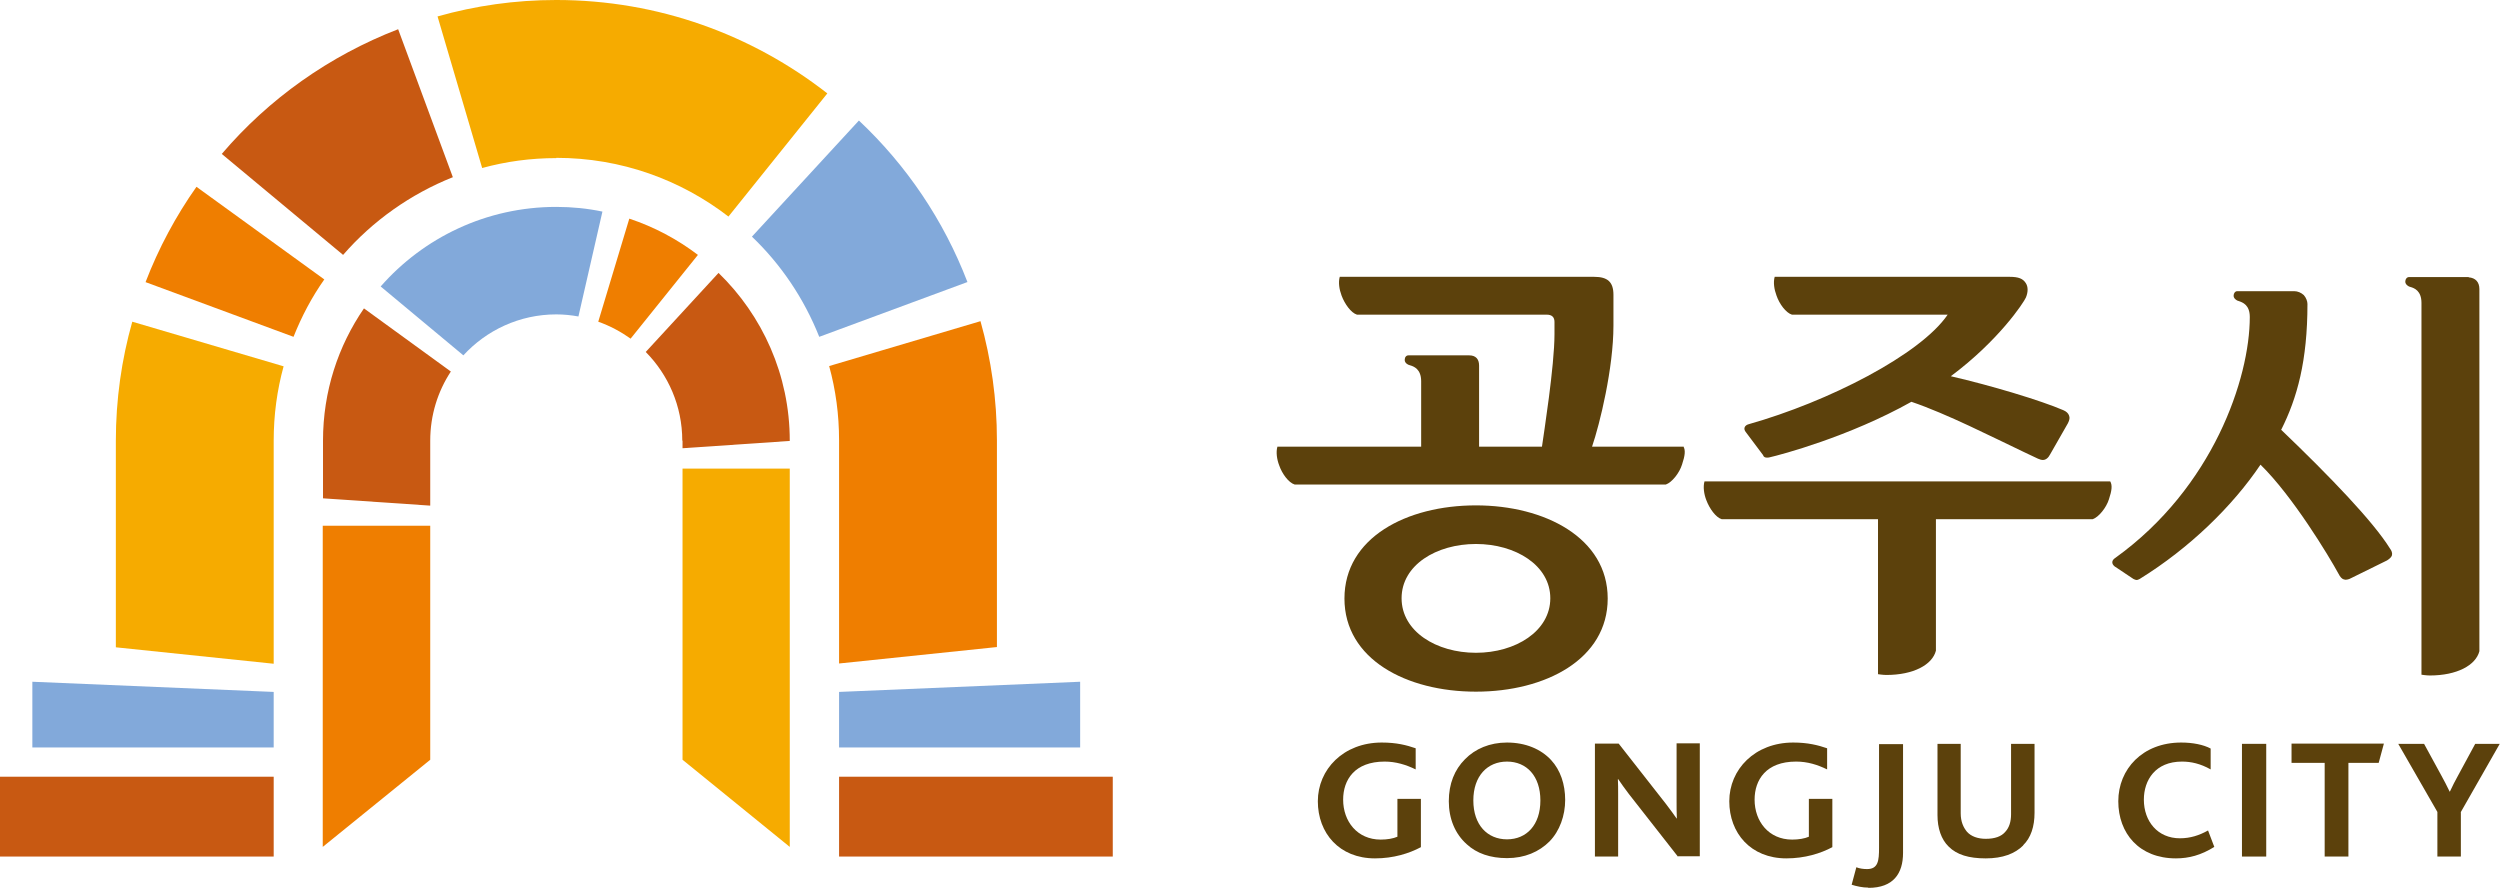 <?xml version="1.0" encoding="UTF-8"?>
<svg id="_레이어_1" data-name="레이어 1" xmlns="http://www.w3.org/2000/svg" viewBox="0 0 95.82 34.02">
  <defs>
    <style>
      .cls-1 {
        fill: #f6ab00;
      }

      .cls-2 {
        fill: #ef7e00;
      }

      .cls-3 {
        fill: #c85912;
      }

      .cls-4 {
        fill: #5c410c;
      }

      .cls-5 {
        fill: #82a9da;
      }
    </style>
  </defs>
  <g>
    <g>
      <path class="cls-4" d="m94.62,10.62h0s-2.29,0-2.29,0c-.08,0-.14.08-.14.17,0,.1.07.15.14.19.01,0,.03.01.06.02.14.04.42.14.42.61,0,.07,0,14.25,0,14.25,0,0,.19.03.32.03,1.04,0,1.76-.39,1.9-.93v-13.88c0-.27-.15-.43-.41-.45Z"/>
      <path class="cls-4" d="m87.43,16.48c.62-1.23,1.01-2.65,1.01-4.83,0-.1-.05-.24-.14-.34-.1-.09-.23-.15-.37-.15h-2.18c-.08,0-.14.08-.14.17,0,.1.07.15.14.19.01,0,.03.01.06.02.14.05.42.14.42.61h0c0,2.35-1.41,6.54-5.15,9.23-.08.05-.12.11-.12.17,0,.06.03.11.09.16l.72.48s.08.04.12.04.08-.02.12-.04c1.91-1.18,3.56-2.79,4.63-4.38,1.23,1.2,2.62,3.5,2.99,4.18.06.12.13.2.21.22.01,0,.03,0,.04.01.07,0,.14-.01.23-.06l1.38-.68c.11-.07.17-.13.19-.2.02-.09-.02-.18-.08-.26-.64-1.03-2.27-2.73-4.16-4.54Z"/>
    </g>
    <g>
      <g>
        <path class="cls-4" d="m67.58,17.46c.02.05.07.08.14.08.03,0,.06,0,.1-.01.44-.1,3.05-.79,5.44-2.13,1.36.46,3.12,1.36,4.3,1.92.19.09.38.18.55.26.07.03.13.05.19.05.11,0,.21-.08.28-.22l.68-1.19c.06-.12.08-.21.04-.3-.03-.08-.1-.15-.22-.2-.86-.37-2.75-.94-4.31-1.3,1.84-1.37,2.8-2.83,2.88-3.02.09-.22.08-.41,0-.54-.11-.18-.28-.25-.63-.25h-9c-.06.21-.02.48.07.72.11.32.36.66.59.73h0s5.97,0,5.97,0c-1.04,1.53-4.58,3.34-7.63,4.2-.15.04-.22.17-.1.31.11.15.66.88.66.88Z"/>
        <path class="cls-4" d="m80.89,18.45h-15.56c-.06.21-.02.49.07.72.12.32.36.66.59.73h5.99v5.94s.19.03.32.03c1.04,0,1.76-.39,1.9-.93v-5.04h6.01c.23-.08.52-.44.62-.76.11-.33.14-.54.05-.69Z"/>
      </g>
      <g>
        <path class="cls-4" d="m56.57,19.37c-2.66,0-5.04,1.24-5.04,3.57s2.38,3.57,5.04,3.57,5.05-1.24,5.05-3.57-2.42-3.57-5.05-3.57Zm0,5.65c-1.52,0-2.85-.82-2.85-2.09s1.33-2.08,2.85-2.08,2.85.82,2.85,2.08-1.33,2.09-2.85,2.09Z"/>
        <path class="cls-4" d="m64.51,17.12h-3.49c.3-.88.82-3.01.82-4.64v-1.18c0-.49-.22-.69-.74-.69h-9.75c-.06.21-.02.48.07.72.12.32.36.66.59.73h7.27q.3,0,.3.28v.47c0,1.22-.41,3.81-.48,4.31h-2.41v-3.11c0-.25-.13-.39-.38-.39h-2.33c-.08,0-.14.07-.14.17s.06.15.14.19c.01,0,.03.01.06.02.14.04.43.14.43.61h0v2.51h-5.51c-.06.21-.02.49.07.72.11.32.36.66.59.73h14.23c.23-.08.52-.44.62-.77.11-.33.14-.54.05-.69Z"/>
      </g>
    </g>
  </g>
  <g>
    <g>
      <path class="cls-4" d="m52.7,32.9c-1.37,0-2.19-.97-2.19-2.19s.98-2.25,2.45-2.25c.57,0,.95.1,1.3.22v.81c-.37-.18-.76-.3-1.19-.3-1.15,0-1.59.7-1.59,1.46,0,.83.54,1.53,1.44,1.53.25,0,.48-.04.64-.11v-1.45h.9v1.85c-.45.24-1.05.43-1.76.43Z"/>
      <path class="cls-4" d="m59.39,32.25c-.4.4-.95.64-1.63.64-.64,0-1.16-.18-1.54-.53-.45-.4-.69-.98-.69-1.65s.22-1.21.62-1.61c.39-.4.95-.64,1.61-.64.71,0,1.3.25,1.69.67.36.39.54.93.54,1.53s-.21,1.19-.6,1.59Zm-1.63-3.06c-.75,0-1.29.55-1.29,1.49s.54,1.49,1.29,1.49,1.28-.55,1.28-1.49-.53-1.49-1.28-1.49Z"/>
      <path class="cls-4" d="m64.31,32.83l-1.88-2.4c-.16-.21-.28-.38-.41-.57h-.01c.01.14.01.41.01.6v2.37h-.89v-4.33h.91l1.81,2.31c.17.22.29.39.41.56h.01c-.01-.2-.01-.49-.01-.67v-2.21h.89v4.33h-.83Z"/>
      <path class="cls-4" d="m68.47,32.9c-1.37,0-2.19-.97-2.19-2.19s.98-2.25,2.45-2.25c.56,0,.95.1,1.3.22v.81c-.37-.18-.75-.3-1.19-.3-1.15,0-1.59.7-1.59,1.46,0,.83.54,1.53,1.44,1.53.25,0,.48-.04.64-.11v-1.45h.9v1.85c-.45.24-1.05.43-1.77.43Z"/>
      <path class="cls-4" d="m77.55,32.4c-.32.32-.79.5-1.44.5s-1.11-.14-1.42-.45c-.29-.28-.43-.71-.43-1.21v-2.73h.89v2.66c0,.32.1.54.24.71.16.18.42.27.72.27.35,0,.6-.09.75-.27.15-.16.22-.39.22-.67v-2.7h.9v2.64c0,.53-.14.96-.44,1.25Z"/>
      <path class="cls-4" d="m83.4,32.9c-1.41,0-2.21-.96-2.21-2.19s.93-2.25,2.41-2.25c.44,0,.85.08,1.13.23v.8c-.39-.22-.75-.3-1.1-.3-1.02,0-1.46.71-1.46,1.46,0,.83.53,1.48,1.38,1.48.4,0,.74-.11,1.08-.3l.24.63c-.51.32-.98.44-1.47.44Z"/>
      <path class="cls-4" d="m91.17,29.24h-1.16v3.59h-.91v-3.59h-1.27v-.74h3.54l-.2.74Z"/>
      <path class="cls-4" d="m94.32,31.13v1.7h-.9v-1.71l-1.5-2.61h.99l.66,1.21c.1.18.23.43.32.62h.01c.09-.2.21-.43.31-.61l.66-1.22h.94l-1.5,2.63Z"/>
    </g>
    <path class="cls-4" d="m71.61,34.02c-.22,0-.45-.05-.64-.11l.18-.67c.12.05.27.07.41.07.43,0,.46-.33.46-.81v-3.98h.92v4.17c0,.79-.37,1.34-1.33,1.34Z"/>
    <path class="cls-4" d="m85.93,32.83v-4.32h.93v4.32h-.93Z"/>
  </g>
  <g>
    <g>
      <polygon class="cls-1" points="26.16 29.12 30.27 32.46 30.27 17.96 26.16 17.96 26.16 29.12"/>
      <path class="cls-1" d="m4.44,16.89v7.92l6.05.63v-8.55c0-.99.13-1.94.38-2.85l-5.8-1.71c-.41,1.45-.63,2.98-.63,4.57Z"/>
      <path class="cls-1" d="m21.32,6.05c2.49,0,4.77.84,6.6,2.25l3.79-4.72c-2.87-2.24-6.47-3.58-10.39-3.58-1.58,0-3.1.22-4.55.63l1.71,5.81c.91-.25,1.86-.38,2.84-.38Z"/>
    </g>
    <g>
      <path class="cls-2" d="m22.93,12.33c.45.16.86.38,1.24.65l2.58-3.21c-.79-.6-1.67-1.07-2.63-1.39l-1.19,3.95Z"/>
      <polygon class="cls-2" points="12.37 32.46 16.49 29.12 16.49 20.15 12.37 20.15 12.37 32.46"/>
      <path class="cls-2" d="m5.57,10.81l5.68,2.1c.31-.78.7-1.52,1.18-2.2l-4.9-3.55c-.79,1.12-1.45,2.35-1.95,3.65Z"/>
      <path class="cls-2" d="m38.21,24.8v-7.92c0-1.58-.22-3.11-.63-4.57l-5.8,1.72c.25.91.38,1.86.38,2.85v8.55l6.05-.63Z"/>
    </g>
    <g>
      <path class="cls-5" d="m21.32,12.05c.29,0,.58.03.85.08l.92-4.02c-.57-.12-1.16-.18-1.77-.18-2.68,0-5.09,1.18-6.73,3.05l3.17,2.64c.88-.96,2.15-1.57,3.56-1.57Z"/>
      <path class="cls-5" d="m32.92,4.62l-4.1,4.45c1.12,1.07,2,2.38,2.58,3.84l5.68-2.1c-.91-2.37-2.34-4.48-4.16-6.19Z"/>
      <polygon class="cls-5" points="1.24 28.65 10.49 28.65 10.49 26.52 1.24 26.13 1.24 28.65"/>
      <polygon class="cls-5" points="32.16 28.65 41.4 28.65 41.4 26.13 32.16 26.52 32.16 28.65"/>
    </g>
    <g>
      <path class="cls-3" d="m26.16,16.89h0v.29l4.11-.28h0s0-.01,0-.01c0-2.52-1.05-4.8-2.73-6.43l-2.79,3.03c.86.87,1.4,2.07,1.4,3.4Z"/>
      <path class="cls-3" d="m16.49,16.89c0-.98.29-1.89.79-2.65l-3.33-2.42c-.99,1.44-1.57,3.18-1.57,5.07v2.21l4.11.28v-2.48Z"/>
      <path class="cls-3" d="m17.36,6.8l-2.1-5.68c-2.64,1.02-4.96,2.67-6.76,4.78l4.65,3.87c1.13-1.3,2.58-2.33,4.21-2.98Z"/>
      <rect class="cls-3" y="29.77" width="10.49" height="3.06"/>
      <rect class="cls-3" x="32.16" y="29.77" width="10.49" height="3.06"/>
    </g>
  </g>
</svg>